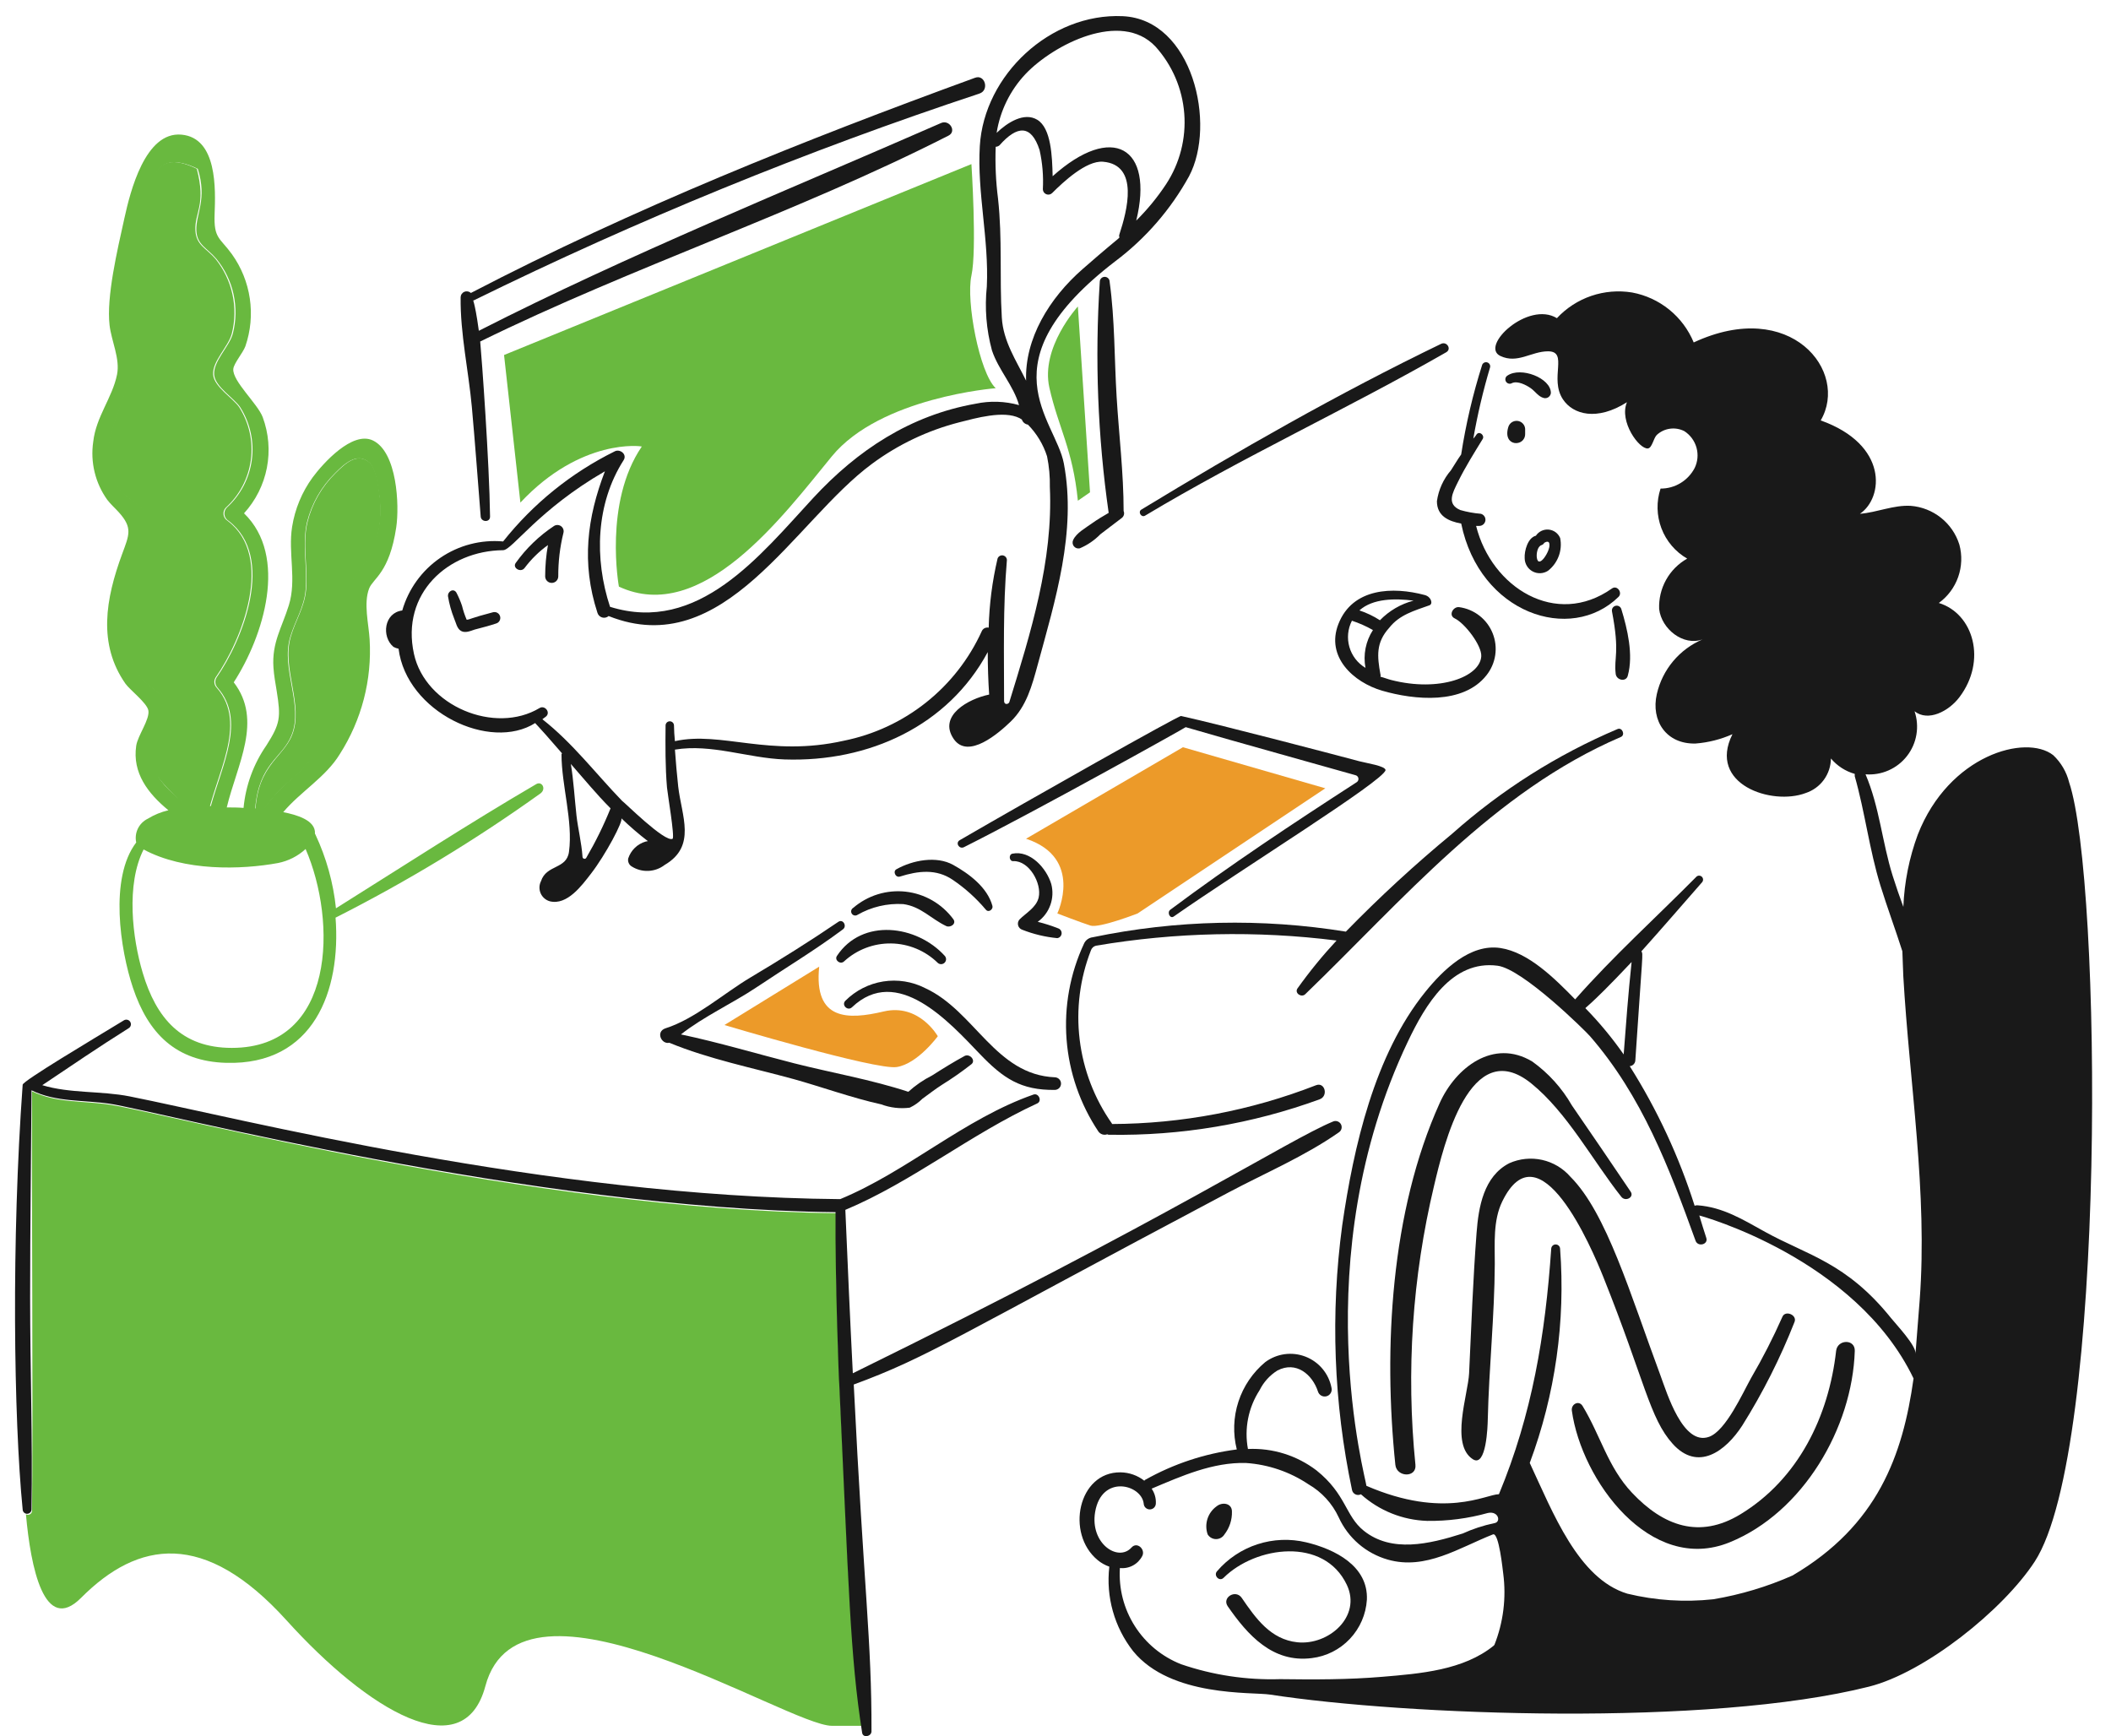<svg width="107" height="88" viewBox="0 0 107 88" fill="none" xmlns="http://www.w3.org/2000/svg">
<path d="M42.777 74.747C42.56 70.346 42.351 65.92 42.374 61.495C27.071 61.339 8.427 56.449 5.622 56.004C4.25 55.786 2.9 55.933 1.622 55.318C1.599 58.821 1.682 72.994 1.622 76.57C1.624 76.607 1.616 76.643 1.599 76.676C1.581 76.708 1.556 76.736 1.524 76.755C1.493 76.774 1.457 76.785 1.42 76.786C1.383 76.786 1.347 76.777 1.315 76.759C1.552 79.433 2.241 82.869 4.108 80.995C7 78.09 10.361 77.534 14.521 82.131C18.668 86.717 23.497 89.611 24.602 85.468C26.388 78.774 39.913 87.468 42.162 87.48H43.677C43.085 83.291 42.986 78.984 42.777 74.747Z" fill="#69B93F"/>
<path d="M10.473 41.592C10.876 39.344 12.605 36.71 10.994 34.871C10.926 34.804 10.882 34.717 10.869 34.623C10.856 34.529 10.875 34.433 10.923 34.35C12.263 32.443 13.934 28.222 11.538 26.399C11.482 26.366 11.435 26.322 11.399 26.268C11.363 26.214 11.339 26.153 11.33 26.089C11.321 26.025 11.326 25.96 11.346 25.898C11.366 25.837 11.399 25.781 11.444 25.734C12.139 25.103 12.588 24.246 12.714 23.316C12.839 22.385 12.632 21.441 12.129 20.648C11.827 20.194 10.848 19.607 10.804 18.991C10.754 18.305 11.579 17.57 11.75 16.909C11.915 16.257 11.926 15.575 11.782 14.918C11.638 14.261 11.344 13.646 10.922 13.122C10.454 12.574 9.944 12.436 9.904 11.678C9.858 10.781 10.458 10.398 9.975 8.555C8.816 7.987 8.082 8.129 7.774 9.028C7.065 10.117 6.943 11.82 6.686 13.073C6.32 14.546 6.287 16.082 6.591 17.569C7.086 20.031 4.374 22.323 5.976 24.717C6.498 25.497 7.514 25.593 7.514 26.61C7.514 27.628 6.658 28.834 6.425 29.829C6.065 31.366 6.071 33.189 7.206 34.444C7.656 34.942 8.269 35.083 8.318 35.793C8.409 37.071 7.06 37.964 7.964 39.343C8.665 40.231 9.514 40.992 10.473 41.592Z" fill="#69B93F"/>
<path d="M19.23 25.003C19.179 24.624 19.066 23.745 18.756 23.464C18.099 22.867 17.435 23.562 17.005 23.985C16.31 24.665 15.818 25.525 15.585 26.47C15.314 27.603 15.621 28.766 15.514 29.901C15.429 30.802 14.976 31.441 14.733 32.291C14.272 33.904 15.412 35.743 14.804 37.261C14.309 38.499 12.851 38.822 12.935 41.758C13.413 40.858 14.073 40.068 14.874 39.438C16.111 38.333 16.673 37.214 17.406 35.747C18.022 34.516 17.921 33.097 17.808 31.771C17.759 31.18 17.499 30.374 17.714 29.783C17.973 29.072 18.625 28.557 18.921 27.843C19.274 26.941 19.381 25.96 19.23 25.003Z" fill="#69B93F"/>
<path d="M26.377 25.476L25.549 17.995L49.238 8.318C49.238 8.318 49.525 12.673 49.238 13.974C48.957 15.253 49.641 18.896 50.469 19.678C50.469 19.678 44.624 20.128 42.162 23.133C39.678 26.163 35.583 31.7 31.37 29.735C31.37 29.735 30.589 25.476 32.53 22.636C32.53 22.612 29.453 22.186 26.377 25.476Z" fill="#69B93F"/>
<path d="M54.634 25.381L55.249 24.955L54.634 15.535C54.634 15.535 52.73 17.615 53.19 19.653C53.654 21.709 54.373 22.754 54.634 25.381Z" fill="#69B93F"/>
<path d="M36.719 51.958C36.719 51.958 44.386 54.253 45.451 54.088C46.516 53.922 47.534 52.526 47.534 52.526C47.534 52.526 46.587 50.845 44.789 51.271C42.99 51.697 41.239 51.745 41.523 48.999L36.719 51.958Z" fill="#EC9A29"/>
<path d="M52.007 42.515L59.959 37.877L67.177 39.959L57.663 46.302C57.663 46.302 55.724 47.059 55.273 46.917C54.822 46.775 53.593 46.302 53.593 46.302C53.593 46.302 54.941 43.485 52.007 42.515Z" fill="#EC9A29"/>
<path d="M72.833 25.404C72.833 26.161 73.424 26.421 74.064 26.54C74.999 31.101 79.604 32.635 82.038 30.255C82.254 30.045 81.97 29.643 81.706 29.829C78.871 31.836 75.601 29.786 74.819 26.658H74.986C75.061 26.657 75.134 26.628 75.19 26.577C75.246 26.526 75.282 26.457 75.291 26.381C75.3 26.306 75.281 26.23 75.237 26.168C75.194 26.105 75.13 26.061 75.056 26.043C74.704 26.014 74.355 25.951 74.015 25.853C73.305 25.546 73.632 24.975 73.897 24.433C74.269 23.673 74.719 22.962 75.151 22.256C75.268 22.066 74.985 21.83 74.844 22.019C74.796 22.096 74.74 22.167 74.677 22.233C74.891 21.01 75.175 19.801 75.53 18.612C75.54 18.56 75.531 18.507 75.503 18.462C75.476 18.417 75.433 18.384 75.383 18.369C75.332 18.354 75.278 18.358 75.231 18.381C75.184 18.404 75.147 18.444 75.127 18.493C74.656 19.978 74.3 21.497 74.062 23.037C73.873 23.297 73.713 23.585 73.542 23.841C73.161 24.283 72.915 24.826 72.833 25.404Z" fill="#191919"/>
<path d="M76.453 21.642C76.138 22.66 77.305 22.673 77.305 21.997V21.737C77.298 21.635 77.255 21.539 77.184 21.466C77.114 21.393 77.02 21.346 76.918 21.335C76.817 21.324 76.715 21.349 76.63 21.404C76.545 21.46 76.483 21.544 76.453 21.642Z" fill="#191919"/>
<path d="M76.406 19.039C76.356 19.07 76.32 19.12 76.307 19.178C76.294 19.236 76.304 19.296 76.335 19.346C76.367 19.396 76.417 19.432 76.474 19.445C76.532 19.459 76.593 19.449 76.643 19.417C76.925 19.294 77.353 19.512 77.589 19.678C77.826 19.843 77.968 20.104 78.254 20.176C78.295 20.186 78.337 20.186 78.378 20.178C78.419 20.17 78.458 20.152 78.491 20.128C78.525 20.103 78.553 20.071 78.573 20.035C78.594 19.998 78.606 19.958 78.609 19.916C78.607 19.162 77.087 18.574 76.406 19.039Z" fill="#191919"/>
<path d="M78.465 28.931C78.711 28.739 78.898 28.482 79.007 28.19C79.116 27.897 79.141 27.58 79.08 27.274C79.031 27.157 78.952 27.055 78.85 26.979C78.748 26.904 78.627 26.857 78.5 26.845C78.374 26.833 78.246 26.855 78.132 26.91C78.017 26.965 77.919 27.05 77.849 27.156C77.447 27.25 77.258 27.913 77.281 28.292C77.282 28.43 77.319 28.565 77.39 28.683C77.46 28.802 77.562 28.899 77.683 28.964C77.804 29.03 77.941 29.061 78.079 29.055C78.216 29.049 78.35 29.006 78.465 28.931ZM78.536 27.606C78.577 27.938 77.982 28.865 77.897 28.27C77.87 28.081 77.92 27.703 78.134 27.632C78.195 27.612 78.246 27.57 78.275 27.513C78.394 27.44 78.536 27.416 78.536 27.606Z" fill="#191919"/>
<path d="M82.512 34.232C82.796 33.191 82.491 31.888 82.179 30.871C82.16 30.812 82.12 30.762 82.065 30.732C82.011 30.701 81.947 30.693 81.887 30.708C81.826 30.723 81.774 30.761 81.74 30.813C81.707 30.866 81.695 30.929 81.706 30.99C82.115 33.122 81.794 33.309 81.895 34.161C81.936 34.493 82.443 34.587 82.512 34.232Z" fill="#191919"/>
<path d="M66.159 50.396C71.113 45.618 75.696 40.13 82.157 37.356C82.391 37.255 82.228 36.857 81.991 36.954C78.928 38.253 76.099 40.044 73.613 42.255C71.726 43.813 69.925 45.472 68.217 47.224C63.96 46.534 59.613 46.63 55.391 47.508C55.293 47.519 55.2 47.555 55.12 47.614C55.041 47.672 54.979 47.751 54.941 47.841C54.236 49.356 53.933 51.028 54.062 52.694C54.19 54.36 54.746 55.965 55.674 57.355C55.723 57.424 55.794 57.476 55.875 57.502C55.956 57.527 56.044 57.526 56.124 57.496C56.152 57.515 56.185 57.523 56.218 57.52C59.856 57.581 63.474 56.971 66.892 55.722C67.341 55.556 67.156 54.831 66.702 55.011C63.405 56.296 59.899 56.962 56.361 56.976V56.952C55.472 55.69 54.91 54.228 54.725 52.696C54.539 51.164 54.735 49.61 55.296 48.172C55.315 48.114 55.349 48.061 55.395 48.02C55.441 47.978 55.496 47.95 55.556 47.936C59.585 47.253 63.692 47.165 67.746 47.675C67.031 48.444 66.367 49.258 65.758 50.113C65.615 50.348 65.966 50.581 66.159 50.396Z" fill="#191919"/>
<path d="M104.876 39.651C104.745 39.126 104.465 38.65 104.071 38.279C102.686 37.194 98.784 38.27 97.208 42.302C96.772 43.479 96.525 44.717 96.475 45.97C96.281 45.446 96.099 44.917 95.931 44.385C95.397 42.677 95.266 40.906 94.558 39.249C94.957 39.281 95.359 39.212 95.726 39.05C96.093 38.888 96.414 38.638 96.66 38.321C96.907 38.004 97.071 37.632 97.137 37.236C97.204 36.84 97.171 36.434 97.043 36.054C97.729 36.598 98.774 36.057 99.314 35.344C100.718 33.494 100.037 31.107 98.273 30.564C98.726 30.235 99.069 29.775 99.254 29.247C99.44 28.718 99.461 28.146 99.314 27.606C99.147 27.07 98.823 26.597 98.384 26.247C97.945 25.897 97.412 25.686 96.853 25.641C95.978 25.59 95.149 25.974 94.274 26.044C95.479 25.229 95.715 22.535 92.286 21.311C93.736 18.833 90.769 15.07 85.849 17.358C85.581 16.709 85.154 16.137 84.609 15.695C84.063 15.253 83.415 14.954 82.725 14.826C82.032 14.713 81.321 14.772 80.656 14.999C79.992 15.226 79.393 15.614 78.915 16.128C77.452 15.234 74.989 17.547 76.051 18.045C76.924 18.454 77.613 17.808 78.465 17.808C79.518 17.808 78.516 19.186 79.223 20.246C79.735 21.015 80.945 21.354 82.465 20.388C82.052 21.368 83.092 22.785 83.529 22.731C83.742 22.705 83.81 22.208 83.979 22.045C84.165 21.874 84.398 21.764 84.647 21.731C84.897 21.697 85.151 21.74 85.375 21.855C85.675 22.049 85.894 22.347 85.99 22.691C86.086 23.036 86.053 23.403 85.896 23.725C85.731 24.04 85.483 24.304 85.178 24.488C84.874 24.672 84.524 24.768 84.168 24.766C83.951 25.423 83.967 26.134 84.213 26.781C84.458 27.427 84.919 27.969 85.518 28.316C85.068 28.57 84.698 28.943 84.447 29.394C84.197 29.845 84.076 30.356 84.097 30.872C84.216 31.89 85.328 32.765 86.298 32.41C85.72 32.656 85.209 33.035 84.805 33.516C84.402 33.998 84.119 34.568 83.979 35.181C83.67 36.529 84.453 37.729 85.944 37.689C86.589 37.639 87.221 37.479 87.813 37.216C86.542 39.758 89.808 40.851 91.526 40.198C91.895 40.076 92.217 39.842 92.446 39.528C92.675 39.214 92.8 38.836 92.804 38.447C93.118 38.822 93.539 39.094 94.011 39.228V39.346C94.531 41.168 94.751 43.067 95.312 44.884C95.657 45.999 96.07 47.108 96.425 48.22C96.448 48.647 96.449 49.073 96.472 49.475C96.787 54.941 97.711 60.432 97.303 65.899C97.233 66.822 97.161 67.721 97.09 68.62C97.137 68.218 96.123 67.15 95.859 66.822C93.587 63.992 91.624 63.636 89.469 62.444C88.357 61.829 87.339 61.19 86.038 61.095C85.989 61.092 85.941 61.1 85.896 61.119C85.106 58.63 84.001 56.251 82.606 54.043C82.684 54.036 82.756 54.001 82.808 53.944C82.861 53.887 82.89 53.813 82.891 53.735C83.266 48.097 83.291 48.407 83.198 48.221C84.239 47.061 85.258 45.879 86.275 44.719C86.308 44.68 86.325 44.63 86.323 44.58C86.321 44.529 86.3 44.481 86.264 44.445C86.229 44.409 86.18 44.388 86.13 44.386C86.079 44.384 86.029 44.402 85.991 44.435C83.956 46.493 81.755 48.48 79.84 50.659C78.799 49.594 77.473 48.271 76.054 48.055C74.515 47.821 73.143 49.167 72.244 50.279C69.663 53.474 68.61 58.135 68.033 62.112C67.43 66.581 67.599 71.12 68.531 75.531C68.541 75.578 68.562 75.622 68.592 75.66C68.622 75.698 68.66 75.728 68.704 75.749C68.747 75.769 68.795 75.78 68.843 75.779C68.891 75.778 68.939 75.766 68.981 75.744C69.907 76.576 71.098 77.054 72.342 77.093C73.381 77.106 74.417 76.971 75.418 76.691C75.963 76.575 76.105 77.172 75.726 77.211C75.18 77.326 74.648 77.501 74.141 77.732C72.429 78.278 70.528 78.717 69.123 77.59C68.185 76.837 68.237 75.744 66.733 74.537C65.737 73.776 64.506 73.391 63.254 73.448C63.062 72.415 63.274 71.348 63.846 70.466C64.048 70.058 64.359 69.714 64.745 69.472C65.691 68.974 66.518 69.663 66.804 70.537C66.831 70.626 66.892 70.7 66.973 70.744C67.054 70.789 67.15 70.8 67.239 70.775C67.328 70.751 67.404 70.692 67.451 70.612C67.498 70.533 67.512 70.438 67.49 70.348C67.422 69.994 67.266 69.663 67.035 69.387C66.804 69.11 66.506 68.897 66.17 68.767C65.834 68.637 65.471 68.594 65.114 68.643C64.757 68.692 64.418 68.831 64.13 69.046C63.497 69.573 63.026 70.268 62.771 71.051C62.516 71.834 62.488 72.673 62.689 73.472C61.058 73.681 59.483 74.204 58.05 75.01C58.026 75.01 58.026 75.034 58.003 75.058C57.658 74.787 57.234 74.638 56.796 74.632C54.649 74.607 54.002 77.732 55.637 79.08C55.812 79.226 56.013 79.338 56.228 79.413C56.05 80.944 56.484 82.484 57.435 83.697C59.346 86.036 63.464 85.758 64.369 85.897C71.267 86.959 86.611 87.54 94.733 85.495C97.572 84.78 101.53 81.616 103.135 79.153C106.803 73.499 106.539 44.58 104.876 39.651ZM82.701 48.763C82.535 50.325 82.417 51.886 82.299 53.448C81.724 52.624 81.083 51.849 80.382 51.129C80.304 51.05 80.328 51.285 82.701 48.763ZM69.259 75.315C69.259 75.047 66.101 63.834 71.365 52.786C72.244 50.942 73.589 48.648 75.908 48.952C77.186 49.118 80.351 52.246 80.594 52.526C83.23 55.562 84.607 59.194 85.942 62.891C86.062 63.224 86.598 63.083 86.487 62.749C86.361 62.373 86.25 61.992 86.132 61.613C86.187 61.62 94.064 63.774 96.992 69.873C96.447 73.777 95.169 77.327 90.862 79.859C89.577 80.428 88.225 80.834 86.839 81.066C85.382 81.224 83.909 81.128 82.484 80.782C79.999 80.031 78.71 76.666 77.538 74.156C78.831 70.689 79.355 66.983 79.076 63.293C79.073 63.236 79.049 63.181 79.007 63.142C78.965 63.102 78.909 63.08 78.852 63.08C78.794 63.08 78.738 63.102 78.697 63.142C78.655 63.181 78.63 63.236 78.627 63.293C78.327 67.671 77.657 71.695 75.976 75.741C75.323 75.741 73.213 77.028 69.259 75.315ZM56.764 79.483C56.993 79.508 57.225 79.462 57.428 79.352C57.631 79.242 57.795 79.073 57.9 78.867C58.066 78.535 57.635 78.13 57.355 78.441C56.676 79.197 55.238 78.238 55.509 76.642C55.837 74.721 57.858 75.242 57.971 76.216C57.974 76.296 58.008 76.371 58.065 76.426C58.123 76.481 58.199 76.511 58.278 76.511C58.358 76.511 58.434 76.481 58.492 76.426C58.549 76.371 58.583 76.296 58.586 76.216C58.601 75.947 58.526 75.681 58.373 75.459C59.888 74.82 61.473 74.111 63.154 74.158C64.286 74.234 65.379 74.607 66.322 75.238C66.993 75.626 67.528 76.21 67.855 76.913C68.09 77.43 68.435 77.889 68.865 78.26C69.296 78.63 69.802 78.902 70.348 79.057C72.265 79.602 73.964 78.451 75.673 77.778C75.98 77.657 76.172 79.624 76.194 79.766C76.355 80.992 76.2 82.238 75.744 83.387C75.741 83.387 75.738 83.388 75.735 83.389C75.732 83.39 75.729 83.392 75.727 83.394C75.725 83.396 75.723 83.399 75.722 83.402C75.721 83.405 75.72 83.408 75.72 83.411C74.182 84.665 71.982 84.835 70.064 84.996C68.337 85.142 66.609 85.138 64.882 85.115C63.177 85.168 61.477 84.911 59.864 84.358C58.898 83.978 58.077 83.302 57.52 82.425C56.962 81.549 56.698 80.519 56.764 79.483Z" fill="#191919"/>
<path d="M53.474 55.247C53.556 55.243 53.634 55.208 53.691 55.149C53.749 55.089 53.78 55.01 53.78 54.927C53.78 54.845 53.749 54.766 53.691 54.706C53.634 54.647 53.556 54.611 53.474 54.608C50.447 54.484 49.406 51.243 46.895 50.088C46.239 49.753 45.495 49.635 44.768 49.75C44.042 49.865 43.37 50.207 42.85 50.727C42.637 50.94 42.961 51.266 43.182 51.06C45.474 48.874 48.103 51.795 49.665 53.426C50.846 54.66 51.746 55.269 53.474 55.247Z" fill="#191919"/>
<path d="M42.422 48.454C42.281 48.668 42.591 48.907 42.777 48.738C43.428 48.137 44.284 47.81 45.17 47.823C46.055 47.836 46.901 48.189 47.534 48.809C47.581 48.852 47.644 48.874 47.708 48.873C47.772 48.871 47.834 48.844 47.879 48.799C47.924 48.754 47.951 48.693 47.953 48.628C47.954 48.564 47.931 48.502 47.889 48.454C46.473 46.89 43.705 46.518 42.422 48.454Z" fill="#191919"/>
<path d="M43.463 46.373C44.167 45.969 44.973 45.78 45.783 45.828C46.681 45.95 47.194 46.579 47.96 46.941C48.171 47.04 48.502 46.824 48.315 46.585C48.03 46.201 47.669 45.88 47.255 45.641C46.841 45.402 46.382 45.252 45.906 45.198C45.431 45.145 44.95 45.19 44.493 45.331C44.036 45.472 43.613 45.706 43.25 46.017C43.226 46.031 43.204 46.049 43.187 46.071C43.169 46.093 43.156 46.118 43.149 46.145C43.142 46.172 43.14 46.2 43.143 46.228C43.147 46.256 43.157 46.282 43.171 46.306C43.185 46.33 43.205 46.351 43.227 46.368C43.25 46.384 43.276 46.396 43.303 46.402C43.33 46.408 43.358 46.409 43.386 46.404C43.414 46.399 43.44 46.388 43.463 46.373Z" fill="#191919"/>
<path d="M45.617 44.432C46.544 44.139 47.462 44.032 48.291 44.598C48.919 45.023 49.484 45.533 49.971 46.113C50.113 46.279 50.347 46.09 50.304 45.924C50.051 44.982 49.121 44.29 48.316 43.842C47.464 43.367 46.257 43.605 45.452 44.054C45.239 44.148 45.381 44.506 45.617 44.432Z" fill="#191919"/>
<path d="M53.64 47.059C53.3 46.925 52.953 46.814 52.599 46.726C52.894 46.514 53.117 46.217 53.239 45.874C53.362 45.532 53.378 45.161 53.285 44.809C53.04 44 52.217 43.092 51.32 43.271C51.106 43.315 51.154 43.674 51.368 43.65C52.172 43.626 52.813 44.786 52.646 45.496C52.529 45.995 52.007 46.277 51.675 46.608C51.64 46.648 51.615 46.696 51.602 46.749C51.59 46.801 51.591 46.855 51.605 46.907C51.619 46.959 51.646 47.006 51.683 47.045C51.72 47.084 51.766 47.112 51.817 47.129C52.386 47.353 52.982 47.496 53.59 47.554C53.647 47.546 53.7 47.52 53.739 47.478C53.779 47.437 53.804 47.383 53.81 47.326C53.815 47.269 53.802 47.211 53.771 47.163C53.74 47.114 53.694 47.078 53.64 47.059Z" fill="#191919"/>
<path d="M62.065 77.777C62.321 77.446 62.455 77.036 62.443 76.618C62.443 76.191 61.95 76.119 61.662 76.357C61.444 76.514 61.283 76.737 61.202 76.992C61.121 77.248 61.124 77.523 61.212 77.777C61.257 77.85 61.319 77.91 61.394 77.952C61.469 77.994 61.553 78.016 61.638 78.016C61.724 78.016 61.808 77.994 61.883 77.952C61.958 77.91 62.02 77.85 62.065 77.777Z" fill="#191919"/>
<path d="M66.49 84.048C67.228 83.959 67.91 83.614 68.421 83.073C68.931 82.533 69.236 81.832 69.283 81.09C69.358 79.386 67.676 78.532 66.206 78.179C65.39 77.984 64.537 78.018 63.739 78.277C62.942 78.536 62.231 79.01 61.686 79.647C61.499 79.861 61.803 80.19 62.019 79.979C63.645 78.364 67.112 77.895 68.266 80.334C69.027 81.941 67.343 83.412 65.757 83.246C64.408 83.104 63.652 82.038 62.941 80.997C62.634 80.547 61.92 80.975 62.231 81.423C63.237 82.872 64.501 84.303 66.49 84.048Z" fill="#191919"/>
<path d="M19.942 32.789C20.023 32.834 20.111 32.866 20.202 32.883C20.603 36.085 24.836 38.11 27.137 36.646C27.137 36.702 27.036 36.505 28.485 38.184C28.485 38.208 28.461 38.208 28.461 38.231C28.461 39.817 29.05 41.615 28.84 43.178C28.72 44.076 27.697 43.814 27.42 44.669C27.372 44.764 27.346 44.868 27.344 44.974C27.341 45.081 27.362 45.186 27.405 45.284C27.448 45.381 27.512 45.467 27.593 45.537C27.673 45.607 27.768 45.657 27.87 45.686C28.745 45.902 29.489 44.889 29.952 44.29C30.689 43.34 31.615 41.597 31.491 41.474C31.917 41.886 32.367 42.274 32.838 42.636C32.798 42.642 32.758 42.649 32.719 42.66C32.515 42.72 32.329 42.829 32.176 42.978C32.024 43.126 31.91 43.309 31.843 43.512C31.827 43.588 31.834 43.667 31.864 43.739C31.893 43.811 31.944 43.872 32.01 43.914C32.263 44.077 32.56 44.158 32.861 44.145C33.162 44.133 33.452 44.027 33.69 43.843C35.319 42.89 34.545 41.358 34.376 39.867C34.309 39.245 34.254 38.622 34.21 37.998C36.056 37.69 37.922 38.432 39.771 38.496C44.05 38.64 48.059 36.787 50.066 33.053C50.066 33.787 50.09 34.494 50.137 35.207C49.096 35.42 47.533 36.274 48.339 37.455C49.069 38.522 50.636 37.149 51.226 36.579C52.032 35.801 52.309 34.756 52.599 33.692C53.478 30.452 54.578 26.952 53.923 23.492C53.497 21.238 49.828 18.386 56.528 13.245C58.064 12.09 59.339 10.622 60.267 8.938C61.667 6.313 60.456 0.983 56.906 0.82C53.238 0.654 49.879 3.803 49.664 7.4C49.523 9.766 50.132 12.132 50.019 14.523C49.905 15.611 49.993 16.71 50.28 17.765C50.612 18.758 51.368 19.538 51.652 20.535C50.935 20.334 50.18 20.31 49.451 20.465C46.145 21.049 43.467 22.811 41.216 25.245C38.521 28.159 35.394 32.155 30.921 30.759C30.116 28.322 30.201 25.529 31.608 23.328C31.802 23.024 31.42 22.741 31.158 22.879C28.959 23.966 27.027 25.525 25.502 27.446C24.376 27.345 23.25 27.639 22.317 28.277C21.384 28.915 20.703 29.858 20.389 30.945C19.466 31.061 19.325 32.268 19.942 32.789ZM29.716 43.483C29.705 43.501 29.688 43.516 29.668 43.525C29.647 43.533 29.625 43.535 29.604 43.529C29.582 43.524 29.563 43.512 29.549 43.495C29.535 43.478 29.527 43.457 29.526 43.435C29.479 42.725 29.289 41.968 29.219 41.33C29.123 40.454 29.077 39.602 28.935 38.726C29.6 39.483 30.237 40.264 30.947 40.974C30.598 41.84 30.186 42.679 29.714 43.485L29.716 43.483ZM51.983 3.75C53.401 2.258 56.81 0.509 58.562 2.354C59.413 3.294 59.928 4.489 60.026 5.752C60.125 7.015 59.801 8.276 59.106 9.336C58.666 10.002 58.159 10.62 57.592 11.182C58.506 7.454 56.381 6.218 53.355 8.933C53.332 7.939 53.283 6.495 52.575 6.07C51.91 5.669 51.06 6.212 50.516 6.735C50.693 5.615 51.204 4.574 51.983 3.75ZM50.587 10.067C50.475 9.196 50.436 8.318 50.469 7.44C50.538 7.438 50.604 7.413 50.658 7.369C51.557 6.351 52.271 6.303 52.693 7.606C52.839 8.258 52.895 8.927 52.859 9.594C52.86 9.648 52.877 9.701 52.908 9.746C52.939 9.791 52.983 9.825 53.033 9.846C53.084 9.866 53.139 9.871 53.192 9.86C53.246 9.849 53.294 9.822 53.333 9.783C53.877 9.239 55.06 8.124 55.912 8.198C57.759 8.357 57.123 10.707 56.743 11.866C56.608 12.275 57.323 11.498 54.874 13.639C53.181 15.12 51.937 17.165 52.01 19.295C51.511 18.277 50.85 17.307 50.779 16.1C50.657 14.045 50.812 12.105 50.587 10.069V10.067ZM25.502 27.889C25.96 27.885 27.29 25.835 30.661 23.89C29.761 26.233 29.459 28.534 30.282 31.061C30.298 31.117 30.329 31.169 30.37 31.21C30.412 31.252 30.464 31.282 30.52 31.299C30.577 31.316 30.637 31.318 30.694 31.305C30.752 31.293 30.805 31.266 30.849 31.227C36.719 33.57 40.26 26.412 44.197 23.512C45.522 22.531 47.025 21.816 48.622 21.407C49.454 21.196 50.871 20.791 51.675 21.193C51.723 21.217 51.746 21.241 51.794 21.264C51.816 21.332 51.857 21.392 51.911 21.438C51.965 21.483 52.031 21.514 52.102 21.524C52.547 21.976 52.88 22.527 53.072 23.131C53.177 23.645 53.225 24.169 53.214 24.693C53.385 28.432 52.243 32.077 51.155 35.603C51.084 35.721 50.894 35.721 50.894 35.532C50.894 33.118 50.832 30.798 51.037 28.384C51.034 28.327 51.012 28.273 50.975 28.231C50.937 28.189 50.885 28.161 50.829 28.152C50.773 28.144 50.716 28.156 50.667 28.185C50.618 28.214 50.582 28.26 50.563 28.313C50.294 29.462 50.143 30.636 50.114 31.816C50.041 31.8 49.966 31.811 49.901 31.845C49.836 31.88 49.785 31.936 49.758 32.005C49.115 33.414 48.147 34.651 46.933 35.614C45.72 36.578 44.295 37.239 42.777 37.546C39 38.397 36.554 37.047 34.209 37.569C34.182 37.302 34.166 37.033 34.162 36.765C34.16 36.71 34.136 36.659 34.096 36.621C34.057 36.583 34.004 36.562 33.949 36.562C33.895 36.562 33.842 36.583 33.802 36.621C33.763 36.659 33.739 36.71 33.736 36.765C33.725 37.806 33.719 38.847 33.807 39.913C33.833 40.22 34.209 42.421 34.092 42.517C33.712 42.73 31.606 40.623 31.535 40.599C30.186 39.203 29.027 37.663 27.491 36.458C27.562 36.411 27.609 36.364 27.68 36.316C27.917 36.103 27.613 35.731 27.348 35.89C25.086 37.25 21.56 35.788 20.982 33.145C20.311 30.081 22.708 27.913 25.502 27.889Z" fill="#191919"/>
<path d="M23.372 31.984C23.584 32.102 23.845 31.984 24.058 31.913C24.413 31.818 24.791 31.724 25.146 31.605C25.222 31.583 25.285 31.532 25.323 31.463C25.36 31.394 25.369 31.313 25.347 31.238C25.325 31.163 25.274 31.099 25.205 31.061C25.136 31.024 25.055 31.015 24.98 31.037C23.813 31.342 23.872 31.388 23.655 31.416C23.556 31.186 23.477 30.949 23.418 30.706C23.341 30.477 23.246 30.255 23.134 30.041C22.996 29.802 22.68 29.97 22.708 30.23C22.771 30.611 22.874 30.983 23.016 31.342C23.111 31.558 23.158 31.865 23.372 31.984Z" fill="#191919"/>
<path d="M26.591 28.789C26.924 28.344 27.323 27.953 27.774 27.629C27.68 28.153 27.633 28.683 27.633 29.215C27.633 29.303 27.668 29.387 27.73 29.45C27.792 29.512 27.877 29.547 27.965 29.547C28.053 29.547 28.138 29.512 28.2 29.45C28.262 29.387 28.297 29.303 28.297 29.215C28.293 28.473 28.38 27.734 28.558 27.014C28.575 26.952 28.573 26.887 28.552 26.827C28.532 26.766 28.493 26.713 28.442 26.675C28.391 26.637 28.33 26.615 28.266 26.612C28.202 26.609 28.139 26.626 28.085 26.659C27.329 27.159 26.672 27.792 26.145 28.529C25.95 28.788 26.4 29.049 26.591 28.789Z" fill="#191919"/>
<path d="M24.365 26.186C24.388 26.47 24.842 26.494 24.839 26.186C24.805 23.439 24.418 18.131 24.34 17.311C32.104 13.501 40.381 10.794 48.078 6.874C48.503 6.658 48.127 6.048 47.699 6.236C39.884 9.66 31.891 12.885 24.271 16.767C24.045 15.11 23.934 15.228 24.01 15.228C32.304 11.153 40.868 7.65 49.641 4.744C50.16 4.578 49.927 3.758 49.428 3.94C40.715 7.119 32.104 10.566 23.868 14.85C23.825 14.81 23.771 14.783 23.713 14.773C23.655 14.762 23.595 14.768 23.54 14.791C23.485 14.813 23.438 14.851 23.404 14.899C23.37 14.947 23.351 15.004 23.348 15.063C23.324 16.909 23.75 18.799 23.916 20.624C24.082 22.467 24.216 24.317 24.365 26.186Z" fill="#191919"/>
<path d="M54.397 27.369C54.372 27.42 54.361 27.476 54.367 27.533C54.372 27.589 54.394 27.642 54.428 27.687C54.463 27.732 54.51 27.765 54.563 27.785C54.617 27.804 54.674 27.807 54.729 27.795C55.12 27.63 55.474 27.388 55.77 27.085C56.128 26.804 56.485 26.547 56.859 26.256C56.912 26.216 56.95 26.16 56.967 26.095C56.984 26.031 56.98 25.963 56.953 25.902C56.953 23.985 56.716 22.044 56.599 20.127C56.48 18.188 56.511 16.218 56.244 14.282C56.244 14.216 56.217 14.152 56.171 14.106C56.124 14.059 56.06 14.033 55.994 14.033C55.928 14.033 55.865 14.059 55.818 14.106C55.771 14.152 55.745 14.216 55.745 14.282C55.489 18.192 55.64 22.118 56.195 25.997C55.911 26.163 55.628 26.329 55.364 26.517C55.037 26.755 54.559 27.011 54.397 27.369Z" fill="#191919"/>
<path d="M42.493 46.727C41.038 47.717 39.556 48.643 38.044 49.544C36.694 50.347 35.227 51.649 33.737 52.123C33.216 52.29 33.524 52.951 33.926 52.857C35.938 53.688 38.164 54.132 40.243 54.703C41.517 55.054 43.246 55.671 44.668 55.98C45.129 56.153 45.625 56.21 46.112 56.147C46.349 56.035 46.566 55.883 46.751 55.697C47.084 55.461 47.395 55.209 47.745 54.988C48.261 54.668 48.758 54.32 49.236 53.946C49.473 53.757 49.165 53.402 48.904 53.52C48.336 53.828 47.796 54.164 47.247 54.514C46.809 54.734 46.403 55.013 46.04 55.342C44.171 54.727 42.157 54.38 40.266 53.901C38.347 53.413 36.432 52.837 34.515 52.434C35.651 51.535 37.16 50.841 38.349 50.044C39.809 49.064 41.327 48.154 42.726 47.107C42.946 46.944 42.732 46.565 42.493 46.727Z" fill="#191919"/>
<path d="M60.1 36.859C62.018 37.427 67.981 39.085 68.715 39.297C68.751 39.307 68.784 39.328 68.809 39.357C68.834 39.386 68.85 39.421 68.855 39.459C68.859 39.497 68.853 39.535 68.837 39.569C68.821 39.604 68.794 39.632 68.762 39.652C65.548 41.731 62.368 43.835 59.32 46.113C59.13 46.255 59.32 46.611 59.509 46.445C62.964 44.031 70.135 39.582 70.229 39.038C70.229 38.825 69.259 38.683 68.904 38.588C67.934 38.328 61.932 36.749 59.864 36.293C59.746 36.267 52.285 40.476 48.646 42.588C48.408 42.726 48.623 43.061 48.859 42.943C52.625 41.052 60.053 36.906 60.1 36.859Z" fill="#191919"/>
<path d="M58.041 26.138C63.005 23.16 68.287 20.733 73.306 17.855C73.591 17.689 73.332 17.291 73.046 17.429C67.849 19.939 62.784 22.834 57.852 25.831C57.661 25.947 57.85 26.253 58.041 26.138Z" fill="#191919"/>
<path d="M43.274 70.18C47.042 68.795 48.432 67.778 62.301 60.428C64.144 59.452 66.147 58.6 67.862 57.399C67.93 57.355 67.977 57.288 67.996 57.211C68.016 57.133 68.004 57.051 67.965 56.982C67.926 56.913 67.861 56.861 67.785 56.837C67.709 56.813 67.627 56.82 67.555 56.855C65.272 57.801 59.379 61.681 43.227 69.61C43.085 66.84 42.966 64.096 42.848 61.327C46.232 59.908 49.208 57.479 52.575 55.932C52.834 55.812 52.647 55.391 52.385 55.482C48.874 56.71 46.019 59.361 42.588 60.783H42.564C27.697 60.659 12.094 56.672 6.569 55.575C5.125 55.289 3.539 55.433 2.143 55.007C3.587 54.037 5.036 53.052 6.52 52.12C6.574 52.089 6.613 52.037 6.628 51.977C6.644 51.918 6.635 51.854 6.603 51.801C6.572 51.747 6.521 51.709 6.461 51.693C6.401 51.678 6.337 51.686 6.284 51.718C4.717 52.672 1.149 54.794 1.149 54.984C0.578 62.816 0.69 71.861 1.149 76.519C1.151 76.577 1.176 76.631 1.218 76.671C1.26 76.711 1.316 76.733 1.373 76.733C1.431 76.733 1.487 76.711 1.528 76.671C1.57 76.631 1.595 76.577 1.598 76.519C1.657 72.944 1.527 69.348 1.527 65.751C1.527 62.249 1.575 58.77 1.598 55.267C2.852 55.883 4.224 55.745 5.598 55.954C7.828 56.292 27.059 61.288 42.351 61.444C42.323 64.734 42.521 70.121 42.54 70.177C43.015 80.311 43.084 83.914 43.699 87.832C43.744 88.116 44.172 88.021 44.173 87.76C44.186 83.16 43.788 80.643 43.274 70.18Z" fill="#191919"/>
<path d="M77.613 54.916C79.434 56.386 80.733 58.842 82.18 60.666C82.39 60.93 82.845 60.69 82.654 60.406C81.667 58.942 80.673 57.483 79.672 56.029C79.169 55.151 78.483 54.392 77.66 53.804C75.692 52.627 73.786 54.115 72.975 55.91C70.488 61.41 70.115 68.362 70.726 74.25C70.793 74.89 71.813 74.915 71.744 74.25C71.265 69.513 71.585 64.729 72.69 60.098C73.171 58.065 74.51 52.411 77.613 54.916Z" fill="#191919"/>
<path d="M81.279 64.76C83.37 69.991 83.613 71.886 84.782 73.185C86.06 74.606 87.462 73.568 88.308 72.263C89.353 70.597 90.24 68.838 90.959 67.009C91.104 66.656 90.492 66.396 90.344 66.749C89.873 67.811 89.344 68.846 88.758 69.849C88.333 70.607 87.481 72.524 86.628 72.831C85.304 73.306 84.493 70.608 84.167 69.731C82.623 65.575 81.432 61.481 79.599 59.649C79.224 59.218 78.721 58.918 78.162 58.794C77.604 58.671 77.021 58.73 76.499 58.963C75.201 59.632 74.942 61.188 74.843 62.489C74.662 64.856 74.575 67.245 74.464 69.612C74.414 70.677 73.499 73.224 74.653 73.967C75.343 74.41 75.404 72.263 75.41 71.979C75.47 69.35 75.753 66.701 75.766 64.075C75.77 63.033 75.672 61.874 76.144 60.903C78.02 57.048 80.658 63.202 81.279 64.76Z" fill="#191919"/>
<path d="M88.216 76.759C86.138 78.022 84.311 77.35 82.725 75.671C81.495 74.368 81.122 72.755 80.216 71.269C80.028 70.96 79.626 71.174 79.672 71.505C80.16 75.029 83.649 79.817 87.671 78.179C91.388 76.667 93.891 72.38 94.013 68.476C94.033 67.861 93.134 67.884 93.067 68.476C92.694 71.787 91.157 74.972 88.216 76.759Z" fill="#191919"/>
<path d="M72.454 30.682C72.644 30.614 72.55 30.251 72.217 30.162C70.615 29.732 68.56 29.788 67.84 31.629C67.188 33.291 68.597 34.587 70.064 35.013C71.697 35.486 74.164 35.726 75.342 34.232C75.578 33.937 75.732 33.585 75.788 33.212C75.844 32.838 75.8 32.456 75.66 32.105C75.521 31.754 75.291 31.446 74.994 31.213C74.697 30.98 74.343 30.829 73.969 30.777C73.662 30.728 73.398 31.185 73.733 31.345C74.249 31.591 75.109 32.718 75.081 33.262C75.026 34.307 72.963 35.099 70.514 34.468C70.325 34.42 70.159 34.35 69.97 34.302C69.97 34.255 69.993 34.231 69.97 34.184C69.804 33.261 69.733 32.575 70.419 31.818C70.939 31.156 71.7 30.953 72.454 30.682ZM71.649 30.446C71.001 30.615 70.412 30.959 69.945 31.44C69.621 31.231 69.271 31.064 68.904 30.941C69.588 30.327 70.726 30.327 71.649 30.446ZM68.525 31.464C68.895 31.585 69.252 31.744 69.59 31.937C69.223 32.504 69.087 33.19 69.212 33.854C68.815 33.617 68.523 33.239 68.396 32.794C68.268 32.35 68.315 31.874 68.525 31.463V31.464Z" fill="#191919"/>
<path d="M27.181 39.746C23.746 41.754 20.39 43.935 17.029 46.041C16.894 44.746 16.542 43.482 15.988 42.303C15.988 42.279 15.964 42.279 15.964 42.256C16.009 41.571 15.017 41.299 14.357 41.167C15.233 40.126 16.511 39.394 17.221 38.23C18.329 36.499 18.86 34.461 18.735 32.408C18.689 31.628 18.419 30.583 18.711 29.829C18.909 29.319 19.742 29.039 20.084 26.729C20.25 25.616 20.132 22.917 18.901 22.327C17.86 21.828 16.371 23.49 15.848 24.197C15.306 24.939 14.95 25.798 14.806 26.705C14.595 28.031 15.045 29.38 14.64 30.681C14.287 31.818 13.775 32.574 13.86 33.829C13.886 34.231 13.96 34.632 14.026 35.035C14.236 36.357 14.214 36.668 13.505 37.781C12.852 38.72 12.452 39.813 12.345 40.952C12.062 40.928 11.777 40.928 11.494 40.928C12.014 38.751 13.339 36.526 11.848 34.586C13.363 32.243 14.619 28.196 12.369 26.019C12.959 25.371 13.36 24.574 13.527 23.714C13.694 22.854 13.62 21.964 13.315 21.143C13.054 20.457 11.776 19.32 11.825 18.705C11.848 18.421 12.324 17.874 12.44 17.545C12.705 16.77 12.782 15.942 12.662 15.131C12.543 14.32 12.231 13.549 11.754 12.883C11.137 12.032 10.831 12.102 10.878 10.848C10.925 9.594 11.02 6.989 9.198 6.825C7.352 6.658 6.598 9.736 6.311 11.036C5.944 12.693 5.389 15.045 5.553 16.479C5.645 17.284 6.095 18.182 5.932 18.987C5.692 20.17 4.868 21.117 4.725 22.395C4.573 23.429 4.828 24.482 5.435 25.332C5.619 25.573 5.836 25.759 6.026 25.971C6.732 26.756 6.55 27.108 6.193 28.077C5.347 30.369 4.956 32.651 6.359 34.656C6.573 34.962 7.443 35.627 7.519 36.005C7.608 36.456 6.979 37.283 6.904 37.803C6.703 39.178 7.495 40.217 8.536 41.072C8.169 41.157 7.817 41.301 7.495 41.498C7.275 41.604 7.098 41.78 6.99 41.999C6.883 42.218 6.853 42.467 6.904 42.705C5.53 44.504 6.096 48.149 6.737 50.065C7.513 52.386 8.914 53.805 11.47 53.875C15.896 53.996 17.292 50.231 17.008 46.515C20.626 44.685 24.098 42.58 27.394 40.219C27.705 39.986 27.465 39.58 27.181 39.746ZM14.78 37.261C15.39 35.743 14.226 33.898 14.71 32.291C14.966 31.438 15.409 30.799 15.491 29.901C15.595 28.74 15.3 27.606 15.562 26.47C15.796 25.526 16.288 24.666 16.982 23.985C17.407 23.559 18.093 22.873 18.733 23.464C19.04 23.748 19.143 24.622 19.206 25.003C19.364 25.962 19.249 26.946 18.873 27.842C18.587 28.551 17.925 29.072 17.667 29.782C17.452 30.373 17.712 31.178 17.761 31.77C17.872 33.096 17.979 34.517 17.359 35.746C16.63 37.191 16.067 38.335 14.827 39.437C14.267 39.902 13.766 40.435 13.336 41.023C13.194 40.999 13.052 40.999 12.934 40.976C13.136 38.661 14.312 38.434 14.78 37.261ZM8.367 35.794C8.318 35.084 7.703 34.942 7.255 34.445C6.119 33.19 6.111 31.39 6.474 29.83C6.706 28.833 7.563 27.629 7.563 26.612C7.563 25.57 6.548 25.498 6.024 24.718C4.4 22.299 7.132 20.033 6.64 17.57C6.328 16.084 6.361 14.546 6.735 13.074C6.996 11.844 7.137 10.137 7.823 9.029C8.107 8.153 8.841 7.988 10.024 8.556C10.515 10.112 9.922 10.837 9.953 11.68C9.98 12.413 10.493 12.559 10.97 13.123C11.396 13.645 11.694 14.26 11.838 14.918C11.982 15.575 11.97 16.258 11.802 16.91C11.627 17.57 10.804 18.306 10.855 18.992C10.9 19.608 11.87 20.177 12.18 20.649C12.682 21.442 12.889 22.388 12.763 23.318C12.637 24.249 12.187 25.105 11.491 25.736C11.447 25.783 11.413 25.839 11.394 25.901C11.374 25.962 11.368 26.027 11.377 26.091C11.386 26.155 11.41 26.216 11.446 26.27C11.482 26.324 11.53 26.369 11.586 26.401C13.981 28.224 12.31 32.446 10.97 34.353C10.923 34.435 10.904 34.531 10.917 34.625C10.93 34.719 10.974 34.806 11.041 34.873C12.473 36.515 11.254 38.778 10.686 40.861C10.308 40.837 9.929 40.837 9.55 40.861C6.2 38.412 8.486 37.483 8.367 35.794ZM11.751 53.117C9.196 53.117 7.916 51.603 7.232 49.307C6.71 47.556 6.379 44.834 7.279 43.059C9.338 44.172 12.227 44.089 14.094 43.746C14.616 43.642 15.099 43.397 15.49 43.036C17.076 46.681 17.029 53.117 11.751 53.117Z" fill="#69B93F"/>
</svg>
